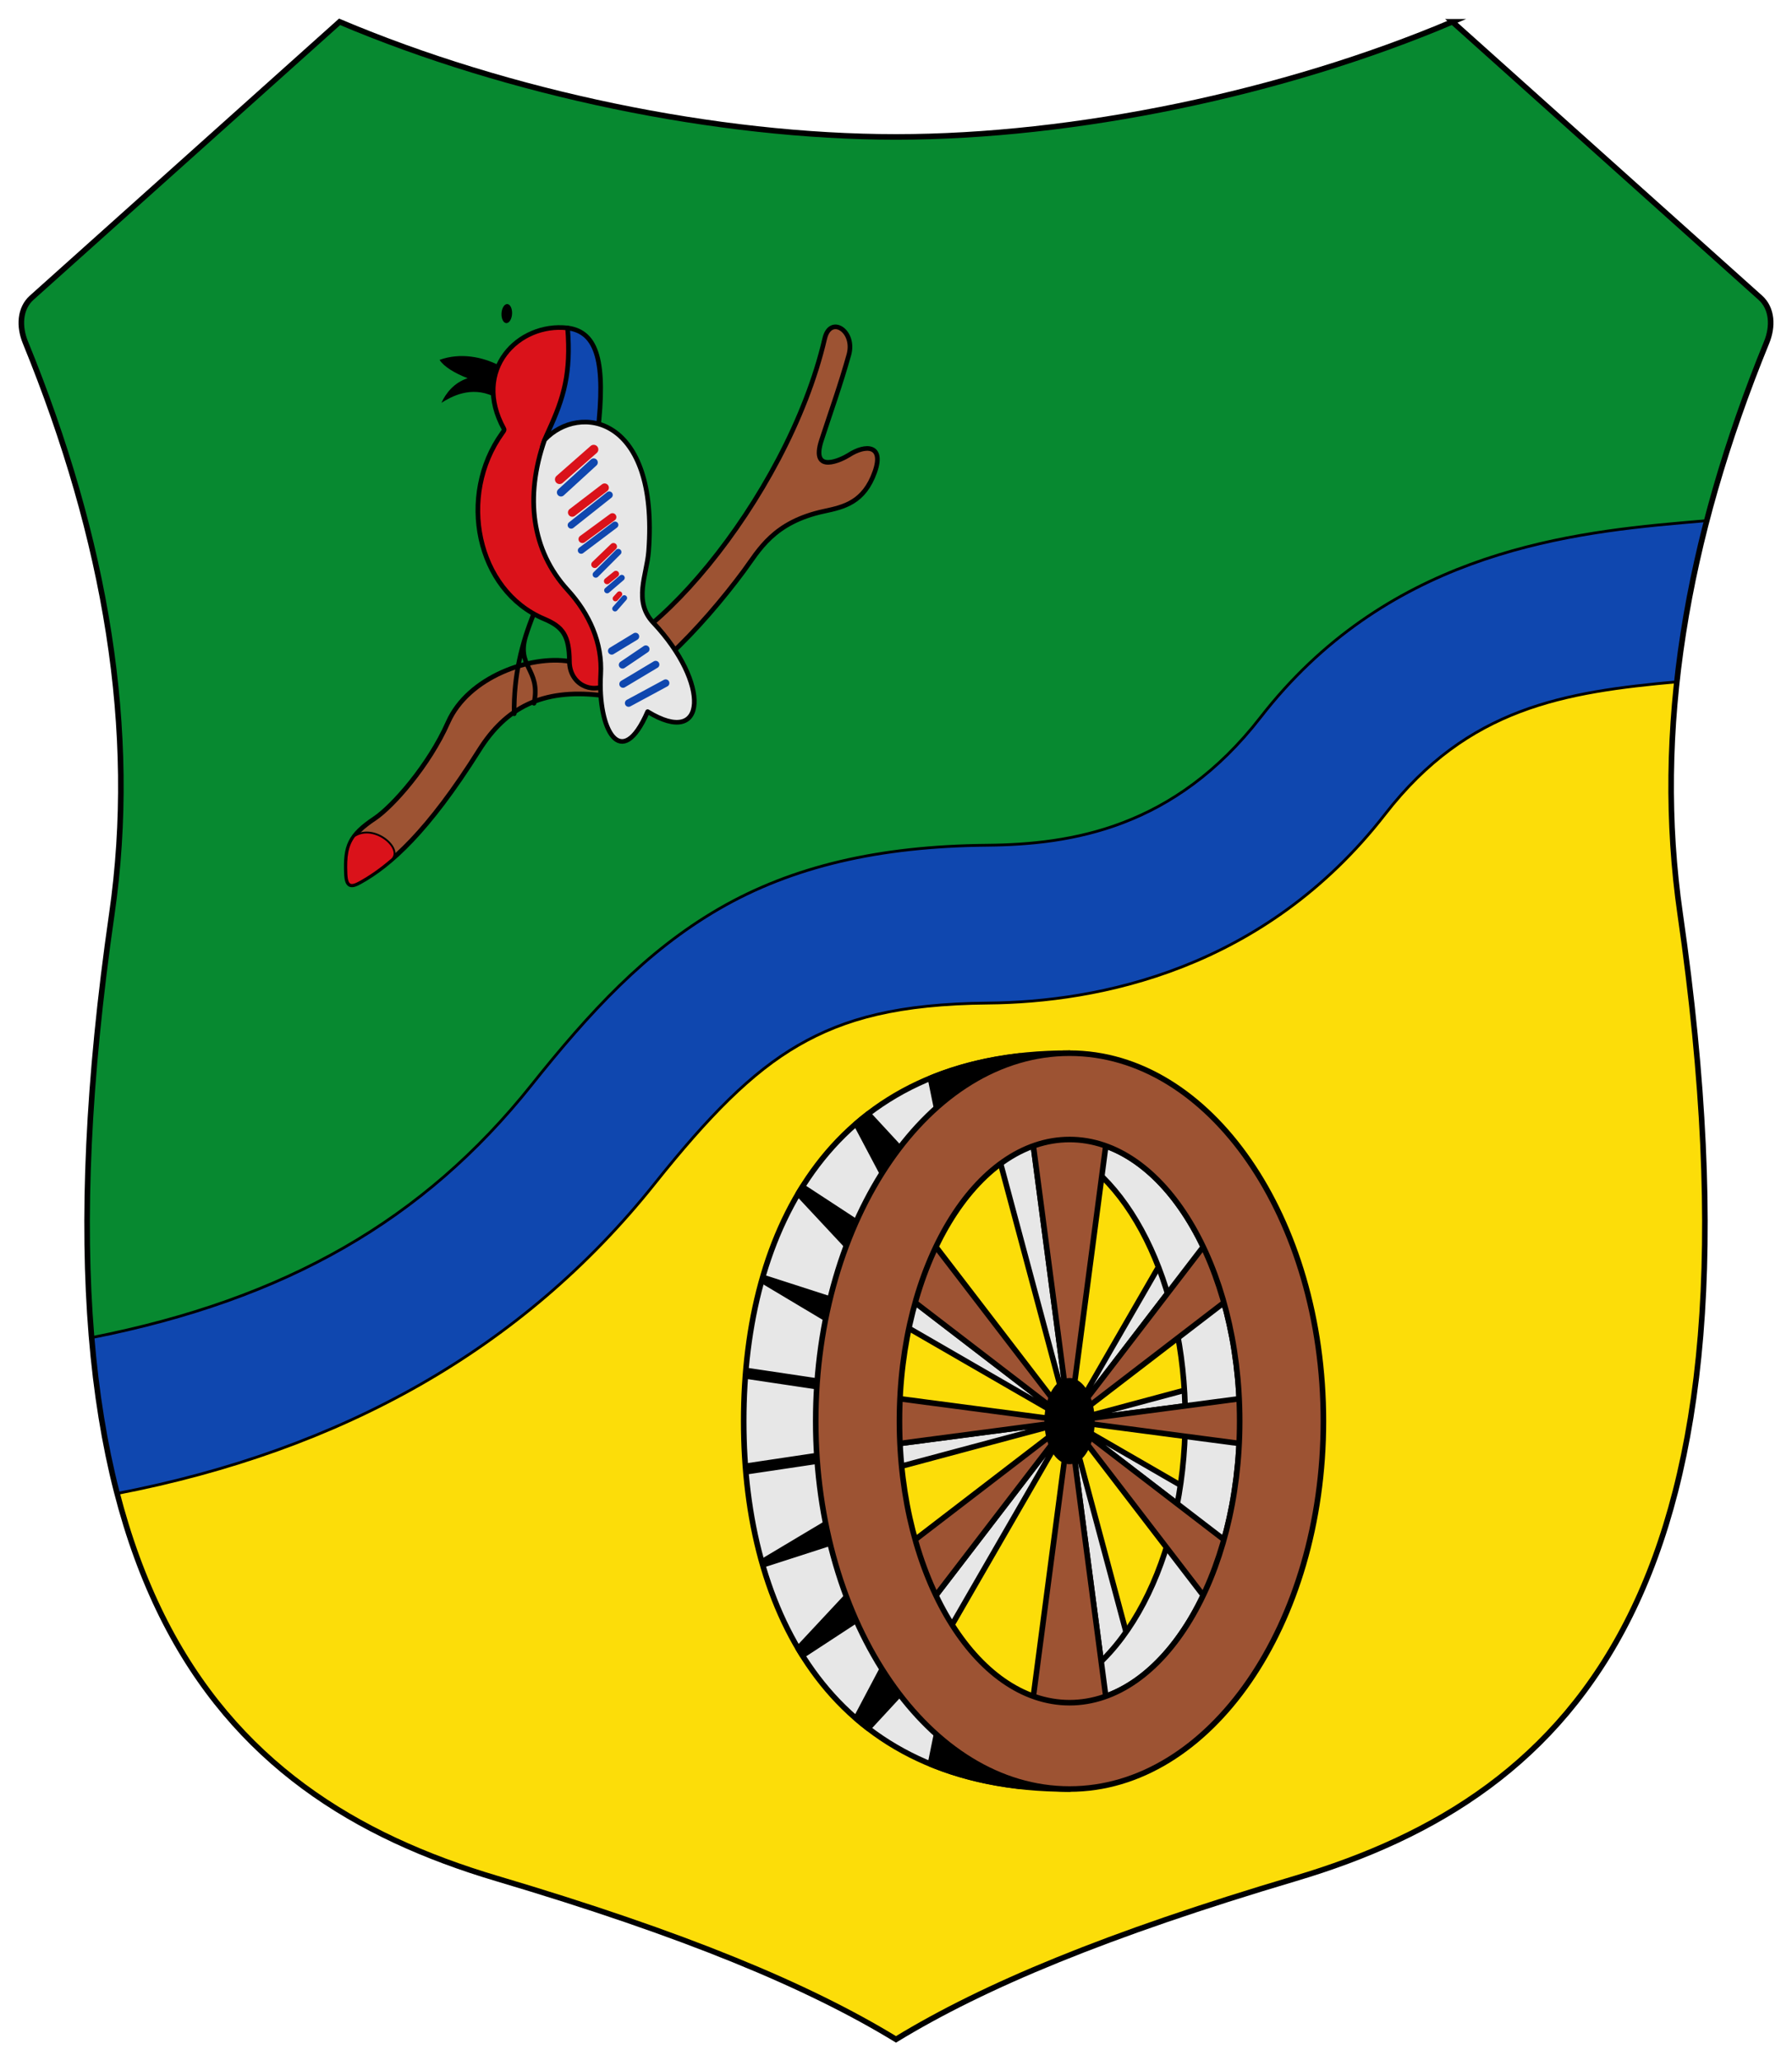 <?xml version="1.0" encoding="UTF-8" standalone="no"?>
<svg
   inkscape:version="1.1.1 (3bf5ae0d25, 2021-09-20)"
   sodipodi:docname="CoA Friedrichsthal.svg"
   id="svg2130"
   version="1.1"
   viewBox="0 0 482.806 555.089"
   height="555.089"
   width="482.806"
   xmlns:inkscape="http://www.inkscape.org/namespaces/inkscape"
   xmlns:sodipodi="http://sodipodi.sourceforge.net/DTD/sodipodi-0.dtd"
   xmlns="http://www.w3.org/2000/svg"
   xmlns:svg="http://www.w3.org/2000/svg">
  <defs
     id="defs2124" />
  <sodipodi:namedview
     inkscape:pagecheckerboard="false"
     fit-margin-bottom="5"
     fit-margin-right="5"
     fit-margin-left="5"
     fit-margin-top="5"
     lock-margins="true"
     units="px"
     inkscape:snap-smooth-nodes="true"
     inkscape:snap-object-midpoints="false"
     inkscape:window-maximized="1"
     inkscape:window-y="-11"
     inkscape:window-x="-11"
     inkscape:window-height="1506"
     inkscape:window-width="2560"
     showgrid="false"
     inkscape:document-rotation="0"
     inkscape:current-layer="layer1"
     inkscape:document-units="px"
     inkscape:cy="290"
     inkscape:cx="177.33333"
     inkscape:zoom="1.5"
     inkscape:pageshadow="2"
     inkscape:pageopacity="0"
     borderopacity="1.0"
     bordercolor="#666666"
     pagecolor="#333333"
     id="base"
     showguides="true"
     inkscape:guide-bbox="true"
     inkscape:snap-intersection-paths="true"
     inkscape:object-paths="true"
     inkscape:snap-grids="false"
     inkscape:snap-global="true"
     inkscape:lockguides="false"
     inkscape:snap-midpoints="true" />
  <g
     transform="translate(20989.823,22022.563)"
     id="layer1"
     inkscape:groupmode="layer"
     inkscape:label="friedrichsthal">
    <g
       id="g60291"
       inkscape:label="coa"
       style="display:inline">
      <g
         id="g60246"
         inkscape:label="coa-0">
        <path
           style="display:inline;fill:#078930;fill-opacity:1;stroke:none;stroke-width:1.5;stroke-linecap:butt;stroke-linejoin:miter;stroke-miterlimit:11;stroke-dasharray:none"
           d="m -20598.511,-22016.687 82.951,74.293 c 3.27,2.929 3.439,7.797 1.703,12.041 -21.711,53.095 -30.418,104.542 -23.28,154 26.015,180.26 -27.51,237.055 -103.701,259.666 -50.712,15.05 -83.888,28.889 -107.583,43.334 -23.694,-14.445 -56.87,-28.284 -107.582,-43.334 -76.19,-22.611 -129.715,-79.406 -103.701,-259.666 7.137,-49.458 -1.569,-100.905 -23.279,-154 -1.736,-4.244 -1.568,-9.112 1.704,-12.041 l 82.95,-74.293 c 45.339,19.202 101.725,31 149.908,31 48.183,0 104.568,-11.798 149.91,-31 z"
           id="path1085"
           sodipodi:nodetypes="csssscsssscsc"
           inkscape:label="coa-f1" />
        <path
           style="display:inline;fill:#fcdd09;fill-opacity:1;stroke:none;stroke-width:1.5;stroke-linecap:butt;stroke-linejoin:miter;stroke-miterlimit:11;stroke-dasharray:none"
           d="m -20856.003,-21516.687 c 50.712,15.05 83.888,28.889 107.582,43.334 23.695,-14.445 56.871,-28.284 107.583,-43.334 76.191,-22.611 129.717,-79.406 103.701,-259.666 -2.963,-20.533 -3.196,-41.41 -0.826,-62.611 -30.353,2.762 -56.325,6.873 -78.676,35.647 -32.602,41.972 -77.358,50.611 -106.924,50.879 -24.134,0.218 -38.67,4.128 -51.226,11.397 -12.556,7.269 -24.111,19.014 -38.69,37.277 -35.49,44.459 -84.248,71.713 -144.78,83.398 16.109,62.23 54.783,89.59 102.256,103.679 z"
           id="path56321"
           sodipodi:nodetypes="scsscsssccs"
           inkscape:label="coa-f2" />
      </g>
      <g
         id="g42830"
         inkscape:label="branch"
         style="display:inline"
         transform="translate(6.01)">
        <path
           style="opacity:1;fill:#9d5333;fill-opacity:1;stroke:#000000;stroke-width:1.25;stroke-linecap:round;stroke-linejoin:round;stroke-miterlimit:11;stroke-dasharray:none"
           d="m -20902.495,-21787.292 c -0.307,-7.362 0.806,-10.297 7.616,-14.853 4.843,-3.24 14.616,-14.253 19.75,-25.875 5.422,-12.275 22.288,-18.166 32.713,-16.427 18.443,3.077 58.669,-43.442 68.787,-86.948 1.486,-6.387 8.297,-2.088 6.5,4.375 -2.18,7.838 -4.916,15.466 -7.375,23 -3.081,9.441 5.602,5.146 7.375,4 4.535,-2.93 9.542,-2.734 7,4.5 -2.901,8.257 -8.303,9.488 -13.625,10.625 -13.754,2.938 -17.572,10.51 -21.655,16.037 -11.007,14.897 -29.433,34.578 -38.933,33.509 -15.329,-1.725 -25.144,3.257 -32.412,14.829 -13.793,21.959 -24.037,31.026 -32.136,35.489 -2.362,1.302 -3.459,1.244 -3.605,-2.261 z"
           id="path27338"
           sodipodi:nodetypes="sssssssssssssss"
           inkscape:label="branch-o" />
        <path
           style="opacity:1;fill:#da121a;fill-opacity:1;stroke:#000000;stroke-width:0.5;stroke-linecap:round;stroke-linejoin:round;stroke-miterlimit:11;stroke-dasharray:none"
           d="m -20890.549,-21790.882 c -3.023,2.58 -5.788,4.444 -8.341,5.851 -2.362,1.302 -3.459,1.244 -3.605,-2.261 -0.192,-4.604 0.171,-7.476 2.136,-10.096 5.536,-3.61 13.707,3.784 9.81,6.506 z"
           id="path31924"
           sodipodi:nodetypes="csscc"
           inkscape:label="branch-i" />
      </g>
      <g
         id="g53577"
         inkscape:label="bird"
         transform="translate(6.01)"
         style="display:inline">
        <path
           id="path41577"
           style="opacity:1;fill:none;fill-opacity:1;stroke:#000000;stroke-width:1.25;stroke-linecap:round;stroke-linejoin:round;stroke-miterlimit:11;stroke-dasharray:none"
           d="m -20851.964,-21833.174 c 1.989,-9.545 -5.261,-9.66 -1.93,-19.025 m 1.858,-5.06 c -3.123,7.749 -5.443,16.524 -5.266,26.913"
           inkscape:label="leg" />
        <path
           style="opacity:1;fill:#da121a;fill-opacity:1;stroke:#000000;stroke-width:1.25;stroke-linecap:round;stroke-linejoin:round;stroke-miterlimit:11;stroke-dasharray:none"
           d="m -20832.191,-21838.27 c -4.352,2.717 -10.178,-0.1 -10.225,-6.177 -0.06,-7.031 -1.794,-9.323 -6.838,-11.448 -18.212,-7.672 -23.398,-33.196 -11.25,-50.062 0.263,-0.365 0.632,-0.773 0.438,-1.125 -8.765,-15.877 3.922,-28.677 17.151,-27.16 l 1.911,2.097"
           id="path36205"
           sodipodi:nodetypes="csssscc"
           inkscape:label="body" />
        <g
           id="g42835"
           inkscape:label="head">
          <path
             style="opacity:1;fill:#0f47af;fill-opacity:1;stroke:#000000;stroke-width:1.25;stroke-linecap:round;stroke-linejoin:round;stroke-miterlimit:11;stroke-dasharray:none"
             d="m -20849.717,-21902.238 c 0.32,-1.36 1.045,-2.885 1.739,-4.404 4.006,-8.766 6.055,-15.346 5.063,-27.6 8.125,1.051 10.282,9.374 8.132,28.108"
             id="path35733"
             sodipodi:nodetypes="cscc"
             inkscape:label="neck" />
          <ellipse
             style="opacity:1;fill:#000000;fill-opacity:1;stroke:none;stroke-width:1.25;stroke-linecap:round;stroke-linejoin:round;stroke-miterlimit:11;stroke-dasharray:none"
             id="path37369"
             cx="-21974.008"
             cy="-21014.242"
             rx="1.425"
             ry="2.57"
             transform="matrix(0.999,0.043,-0.052,0.999,0,0)"
             inkscape:label="eye" />
          <path
             style="display:inline;opacity:1;fill:#000000;fill-opacity:1;stroke:none;stroke-width:1.25;stroke-linecap:round;stroke-linejoin:round;stroke-miterlimit:11;stroke-dasharray:none"
             d="m -20862.892,-21915.824 c -6.094,-2.893 -11.47,0.129 -14.01,1.742 1.194,-2.602 3.385,-5.414 7.061,-6.625 -3.444,-1.332 -6.412,-3.114 -7.561,-4.938 5.632,-2.048 11.643,-0.765 15.901,1.428 -1.047,3.154 -1.721,4.672 -1.391,8.393 z"
             id="path37836"
             sodipodi:nodetypes="cccccc"
             inkscape:label="bill" />
        </g>
        <path
           style="opacity:1;fill:#e7e7e7;fill-opacity:1;stroke:#000000;stroke-width:1.25;stroke-linecap:round;stroke-linejoin:round;stroke-miterlimit:11;stroke-dasharray:none"
           d="m -20821.348,-21830.916 c 16.107,9.875 16.891,-7.677 1.503,-23.982 -5.444,-5.769 -1.721,-12.798 -1.238,-19.151 2.791,-36.681 -18.755,-39.946 -28.019,-30.052 -5.351,15.357 -3.513,29.779 6.187,40.393 5.903,6.459 9.419,14.311 8.927,22.804 -0.864,14.908 5.529,26.392 12.64,9.988 z"
           id="path34027"
           sodipodi:nodetypes="csscssc"
           inkscape:label="wing" />
        <g
           id="g53548"
           inkscape:label="stripes">
          <g
             id="g53488"
             inkscape:label="stripes-p1">
            <path
               style="opacity:1;fill:none;fill-opacity:1;stroke:#0f47af;stroke-width:2.2;stroke-linecap:round;stroke-linejoin:round;stroke-miterlimit:11;stroke-dasharray:none;stroke-opacity:1"
               d="m -20844.691,-21889.957 8.812,-8.063"
               id="path49184" />
            <path
               style="opacity:1;fill:none;fill-opacity:1;stroke:#da121a;stroke-width:2.5;stroke-linecap:round;stroke-linejoin:round;stroke-miterlimit:11;stroke-dasharray:none;stroke-opacity:1"
               d="m -20845.066,-21893.457 9.187,-8.063"
               id="path49309" />
          </g>
          <g
             id="g53492"
             inkscape:label="stripes-p2">
            <path
               style="opacity:1;fill:none;fill-opacity:1;stroke:#0f47af;stroke-width:1.9;stroke-linecap:round;stroke-linejoin:round;stroke-miterlimit:11;stroke-dasharray:none;stroke-opacity:1"
               d="m -20841.941,-21881.145 10.25,-8.125"
               id="path49186" />
            <path
               style="opacity:1;fill:none;fill-opacity:1;stroke:#da121a;stroke-width:2.3;stroke-linecap:round;stroke-linejoin:round;stroke-miterlimit:11;stroke-dasharray:none;stroke-opacity:1"
               d="m -20841.663,-21884.551 8.723,-6.672"
               id="path50767"
               sodipodi:nodetypes="cc" />
          </g>
          <g
             id="g53496"
             inkscape:label="stripes-p3">
            <path
               style="opacity:1;fill:none;fill-opacity:1;stroke:#0f47af;stroke-width:1.8;stroke-linecap:round;stroke-linejoin:round;stroke-miterlimit:11;stroke-dasharray:none;stroke-opacity:1"
               d="m -20839.254,-21874.332 9.125,-6.875"
               id="path49188" />
            <path
               style="opacity:1;fill:none;fill-opacity:1;stroke:#da121a;stroke-width:2.1;stroke-linecap:round;stroke-linejoin:round;stroke-miterlimit:11;stroke-dasharray:none;stroke-opacity:1"
               d="m -20838.923,-21877.369 8.104,-5.943"
               id="path51092"
               sodipodi:nodetypes="cc" />
          </g>
          <g
             id="g53500"
             inkscape:label="stripes-p4">
            <path
               style="opacity:1;fill:none;fill-opacity:1;stroke:#0f47af;stroke-width:1.7;stroke-linecap:round;stroke-linejoin:round;stroke-miterlimit:11;stroke-dasharray:none;stroke-opacity:1"
               d="m -20835.316,-21867.832 6.062,-6.063"
               id="path49190" />
            <path
               style="opacity:1;fill:none;fill-opacity:1;stroke:#da121a;stroke-width:1.9;stroke-linecap:round;stroke-linejoin:round;stroke-miterlimit:11;stroke-dasharray:none;stroke-opacity:1"
               d="m -20835.587,-21870.541 5.033,-4.838"
               id="path51835"
               sodipodi:nodetypes="cc" />
          </g>
          <g
             id="g53504"
             inkscape:label="stripes-p5">
            <path
               style="opacity:1;fill:none;fill-opacity:1;stroke:#0f47af;stroke-width:1.6;stroke-linecap:round;stroke-linejoin:round;stroke-miterlimit:11;stroke-dasharray:none;stroke-opacity:1"
               d="m -20832.254,-21863.582 3.938,-3.375"
               id="path49192" />
            <path
               style="opacity:1;fill:none;fill-opacity:1;stroke:#da121a;stroke-width:1.7;stroke-linecap:round;stroke-linejoin:round;stroke-miterlimit:11;stroke-dasharray:none;stroke-opacity:1"
               d="m -20832.272,-21866.076 2.381,-1.921"
               id="path52050"
               sodipodi:nodetypes="cc" />
          </g>
          <g
             id="g53508"
             inkscape:label="stripes-p6">
            <path
               style="opacity:1;fill:none;fill-opacity:1;stroke:#0f47af;stroke-width:1.5;stroke-linecap:round;stroke-linejoin:round;stroke-miterlimit:11;stroke-dasharray:none;stroke-opacity:1"
               d="m -20830.129,-21858.645 2.5,-2.875"
               id="path49194" />
            <path
               style="opacity:1;fill:none;fill-opacity:1;stroke:#da121a;stroke-width:1.5;stroke-linecap:round;stroke-linejoin:round;stroke-miterlimit:11;stroke-dasharray:none;stroke-opacity:1"
               d="m -20830.018,-21861.37 1.077,-1.192"
               id="path52531"
               sodipodi:nodetypes="cc" />
          </g>
          <path
             id="path43829"
             style="display:inline;opacity:1;fill:none;fill-opacity:1;stroke:#0f47af;stroke-width:2;stroke-linecap:round;stroke-linejoin:round;stroke-miterlimit:11;stroke-dasharray:none;stroke-opacity:1"
             d="m -20831.027,-21847.268 6.409,-3.889 m -3.492,7.646 6.276,-4.243 m -6.143,9.414 8.794,-5.259 m -7.292,10.385 9.988,-5.391"
             inkscape:label="stripes-tail" />
        </g>
      </g>
      <path
         id="path2917"
         style="color:#000000;display:inline;fill:#0f47af;fill-opacity:1;stroke:#000000;stroke-width:0.75;stroke-linecap:square;stroke-miterlimit:11;stroke-dasharray:none"
         d="m 525.928,161.65 -6.859,0.598 c -33.839,2.948 -80.133,9.404 -113.518,52.383 -23.204,29.872 -50.851,34.246 -73.742,34.453 -28.927,0.261 -52.379,5.675 -72.137,17.113 -19.758,11.438 -34.84,27.784 -50.613,47.545 -28.957,36.276 -66.112,57.629 -118.436,67.938 1.305,15.522 3.635,29.453 6.879,41.975 60.525,-11.685 109.283,-38.939 144.773,-83.398 14.578,-18.263 26.133,-30.008 38.689,-37.277 12.556,-7.269 27.093,-11.178 51.227,-11.396 29.566,-0.268 74.322,-8.907 106.924,-50.879 22.351,-28.774 48.323,-32.885 78.75,-35.654 1.551,-14.323 4.266,-28.792 8.062,-43.398 z"
         transform="translate(-21055.754,-22044.02)"
         sodipodi:nodetypes="csssssccsssscc"
         inkscape:label="stream" />
      <g
         id="g26929"
         inkscape:label="wheel"
         transform="translate(4.596)">
        <path
           id="path12660"
           style="opacity:1;fill:#e7e7e7;fill-opacity:1;stroke:#000000;stroke-width:1.5;stroke-linecap:round;stroke-linejoin:round;stroke-miterlimit:11;stroke-dasharray:none"
           transform="translate(-21055.754,-22044.02)"
           d="M 327.906,323.572 349.5,404.166 338.33,319.318 m -44.287,52.83 55.455,32.018 -52.705,-40.441 m -5.92,56.15 58.625,-15.707 -59.389,7.818 m 21.129,58.449 38.26,-66.268 -44.324,57.768 M 371.119,484.855 349.5,404.166 360.693,489.184 M 404.955,436.184 349.5,404.166 l 52.705,40.441 m 5.92,-56.15 -58.625,15.707 59.389,-7.818 m -21.129,-58.45 -38.26,66.268 44.324,-57.768"
           inkscape:label="spokes-b" />
        <path
           id="path18279"
           style="display:inline;fill:#e7e7e7;fill-opacity:1;stroke:#000000;stroke-width:1.5;stroke-linecap:round;stroke-linejoin:round;stroke-miterlimit:11;stroke-dasharray:none"
           d="m -20794.05,-21639.854 c 0,51.621 23.67,99.22 87.765,99.084 -33.733,0 -61.1,-44.361 -61.1,-99.084 0,-54.722 27.367,-99.083 61.1,-99.083 -64.095,-0.137 -87.765,47.462 -87.765,99.083 z m 87.796,75.834 c 25.313,0.05 45.834,-33.951 45.834,-75.834 0,-41.882 -20.521,-75.835 -45.834,-75.834 -2.037,0 -4.071,0.233 -6.09,0.686 21.615,6.811 37.261,38.076 37.258,74.482 0,37.828 -16.869,69.859 -39.514,75.074 2.75,0.897 5.544,1.421 8.346,1.426 z"
           inkscape:label="wheel-i"
           sodipodi:nodetypes="scscsssscscs" />
        <path
           id="path15558"
           style="opacity:1;fill:#9d5333;fill-opacity:1;stroke:#000000;stroke-width:1.5;stroke-linecap:round;stroke-linejoin:round;stroke-miterlimit:11;stroke-dasharray:none"
           d="m -20661.93,-21697.624 -44.324,57.768 52.703,-40.441 m 6.686,32.623 -59.389,7.818 59.389,7.82 m -6.684,32.623 -52.705,-40.441 44.326,57.768 m -33.132,27.258 -11.194,-85.026 -11.194,85.025 m -33.132,-27.255 44.324,-57.768 -52.703,40.441 m -6.686,-32.623 59.389,-7.818 -59.389,-7.82 m 6.684,-32.623 52.705,40.441 -44.326,-57.768 m 33.134,-27.258 11.194,85.026 11.194,-85.025"
           inkscape:label="spokes-f" />
        <path
           id="path20030"
           style="fill:#000000;stroke:#000000;stroke-width:1.5;stroke-linecap:round;stroke-linejoin:round;stroke-miterlimit:11;stroke-dasharray:none"
           d="m -20741.428,-21720.891 -2.308,-11.301 c 7.142,-2.941 15.149,-4.987 24.066,-5.998 l 1.961,0.998 -0.04,0.02 c -8.675,2.674 -16.696,8.318 -23.654,16.262 z m -12.636,19.293 -9.694,-18.322 c 1.052,-0.912 2.137,-1.794 3.25,-2.649 l 11.297,12.227 -0.05,0.08 c -0.18,0.288 -0.357,0.581 -0.534,0.873 -0.437,0.719 -0.867,1.45 -1.29,2.191 v 0.02 c -0.317,0.554 -0.628,1.117 -0.938,1.683 -0.277,0.509 -0.551,1.021 -0.822,1.539 -0.364,0.695 -0.721,1.397 -1.073,2.108 z m -7.515,19.554 -17.784,-19.046 c 0.374,-0.631 0.763,-1.249 1.152,-1.868 l 19.334,12.649 -0.177,0.535 c -0.215,0.597 -0.427,1.197 -0.635,1.801 0,0.01 0,0.03 -0.02,0.04 -0.183,0.536 -0.365,1.073 -0.542,1.615 -0.322,0.973 -0.632,1.955 -0.933,2.947 -0.09,0.309 -0.186,0.616 -0.278,0.926 -0.02,0.06 -0.03,0.114 -0.05,0.172 z m -27.165,3.53 c 0,0.02 -0.192,0.845 -0.201,0.865 l 23.345,13.932 0.06,-0.334 c 0.345,-2.229 0.744,-4.423 1.18,-6.588 v 0 z m -4.374,25.061 -0.218,1.484 26.092,3.891 c 0.41,0.06 0.791,-0.223 0.851,-0.633 0.06,-0.409 -0.223,-0.79 -0.632,-0.851 z m 51.687,94.636 -2.308,11.301 c 7.142,2.941 15.148,4.987 24.066,5.998 l 1.96,-0.998 -0.04,-0.02 c -8.675,-2.674 -16.696,-8.318 -23.654,-16.262 z m -12.637,-19.293 -9.694,18.322 c 1.053,0.912 2.137,1.794 3.251,2.649 l 11.296,-12.227 -0.04,-0.08 c -0.179,-0.288 -0.356,-0.581 -0.534,-0.873 -0.437,-0.719 -0.867,-1.45 -1.29,-2.191 0,0 0,-0.01 -0.01,-0.02 -0.317,-0.554 -0.629,-1.117 -0.938,-1.683 -0.277,-0.509 -0.551,-1.021 -0.822,-1.54 -0.364,-0.694 -0.721,-1.396 -1.074,-2.107 z m -7.515,-19.555 -17.783,19.047 c 0.373,0.631 0.763,1.249 1.152,1.868 l 19.333,-12.649 -0.176,-0.535 c -0.215,-0.597 -0.427,-1.197 -0.636,-1.801 0,-0.01 0,-0.03 -0.01,-0.04 -0.183,-0.536 -0.365,-1.073 -0.542,-1.615 -0.322,-0.973 -0.632,-1.955 -0.933,-2.947 -0.09,-0.309 -0.186,-0.616 -0.277,-0.926 -0.02,-0.06 -0.04,-0.114 -0.05,-0.172 z m -27.165,-3.529 c 0,-0.02 -0.192,-0.845 -0.201,-0.865 l 23.346,-13.932 0.06,0.334 c 0.345,2.229 0.744,4.423 1.18,6.588 v 0 z m 21.5,-30.435 -26.092,3.891 0.218,1.482 26.093,-3.889 c 0.41,-0.06 0.693,-0.441 0.633,-0.851 -0.06,-0.41 -0.442,-0.694 -0.852,-0.633 z"
           inkscape:label="buckets"
           sodipodi:nodetypes="cccccccccccscccccccccccccccccccccccscccccscccccccccccccccccccccccccccccccccccccsccccccsc" />
        <path
           style="display:inline;opacity:1;fill:#000000;stroke:none;stroke-width:1.5;stroke-linecap:round;stroke-linejoin:round;stroke-miterlimit:11;stroke-dasharray:none"
           d="m -20706.255,-21651.454 a 6.775,11.599 0 0 1 6.776,11.6 6.775,11.599 0 0 1 -6.776,11.6 6.775,11.599 0 0 1 -6.775,-11.6 6.775,11.599 0 0 1 6.775,-11.6 z"
           id="path7376"
           inkscape:label="axle" />
        <path
           id="ellipse4581"
           style="display:inline;opacity:1;fill:#9d5333;fill-opacity:1;stroke:#000000;stroke-width:1.5;stroke-linecap:round;stroke-linejoin:round;stroke-miterlimit:11;stroke-dasharray:none"
           d="m 349.5,305.082 c -37.772,0 -68.393,44.361 -68.393,99.084 0,54.723 30.62,99.084 68.393,99.084 37.772,0 68.393,-44.361 68.393,-99.084 0,-54.723 -30.62,-99.084 -68.393,-99.084 z m 0,23.25 c 25.313,-8.5e-4 45.834,33.952 45.834,75.834 0,41.882 -20.521,75.835 -45.834,75.834 -25.313,-9.4e-4 -45.832,-33.953 -45.832,-75.834 0,-41.881 20.519,-75.833 45.832,-75.834 z"
           transform="translate(-21055.754,-22044.02)"
           inkscape:label="wheel-o"
           sodipodi:nodetypes="ssssssssss" />
      </g>
      <path
         style="display:inline;fill:none;stroke:#000000;stroke-width:1.5;stroke-linecap:butt;stroke-linejoin:miter;stroke-miterlimit:11;stroke-dasharray:none"
         d="m -20598.511,-22016.687 82.951,74.293 c 3.27,2.929 3.439,7.797 1.703,12.041 -21.711,53.095 -30.418,104.542 -23.28,154 26.015,180.26 -27.51,237.055 -103.701,259.666 -50.712,15.05 -83.888,28.889 -107.583,43.334 -23.694,-14.445 -56.87,-28.284 -107.582,-43.334 -76.19,-22.611 -129.715,-79.406 -103.701,-259.666 7.137,-49.458 -1.569,-100.905 -23.279,-154 -1.736,-4.244 -1.568,-9.112 1.704,-12.041 l 82.95,-74.293 c 45.339,19.202 101.725,31 149.908,31 48.183,0 104.568,-11.798 149.91,-31 z"
         id="path53579"
         sodipodi:nodetypes="csssscsssscsc"
         inkscape:label="coa-f" />
    </g>
  </g>
</svg>
